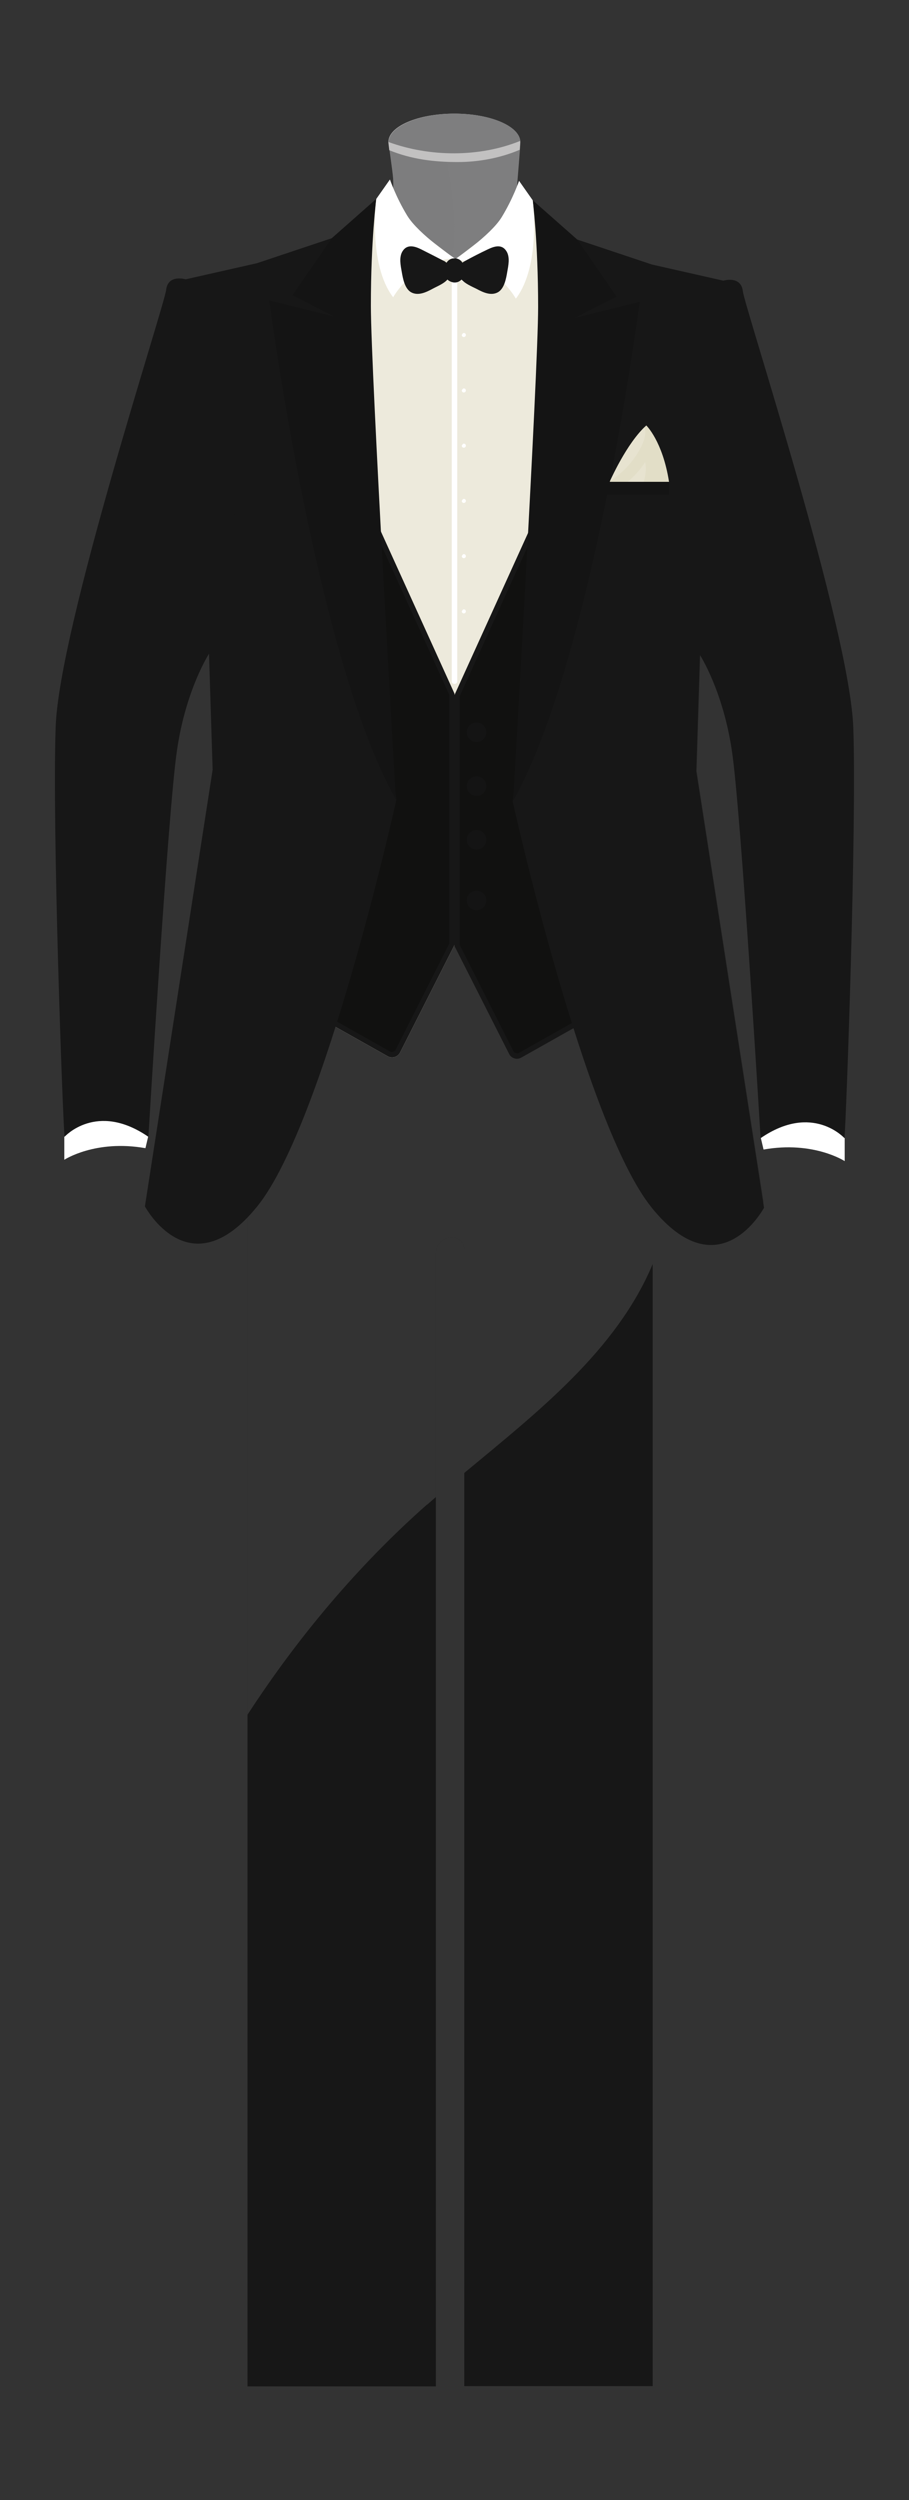 <?xml version="1.0" encoding="UTF-8"?>
<svg xmlns="http://www.w3.org/2000/svg" viewBox="0 0 40 110">
    <rect x="0" y="0" width="40" height="110" fill="#333333" stroke="none"/>
    <g style="isolation:isolate;">
        <g id="b">
            <g>
                <path d="M24.15,41.38v-2.19h-8.98v2.19h-4.28v63.62h8.29v-49.85c0-.39.32-.71.71-.71h0c.3,0,.54.24.54.54v50.01h8.29v-63.62h-4.57Z"
                      style="fill:#171717; stroke-width:0px;"/>
                <path d="M18.79,66.21c.13-.11.26-.23.39-.34v-10.72c0-.39.32-.71.71-.71.3,0,.54.24.54.54v9.83c3.2-2.66,6.69-5.37,8.29-9.19v-14.24h-4.57v-2.19h-8.98v2.19h-4.28v34.07c2.22-3.42,4.88-6.58,7.9-9.25Z"
                      style="fill:#5a5a5a; mix-blend-mode:multiply; opacity:.43; stroke-width:0px;"/>
                <path d="M31.53,14.56c-.82-1.02-1.81-1.9-2.94-2.56-1.16-.68-2.43-.84-3.65-1.34-1.28-.52-2.31-1.21-2.17-2.69,0,0,.13-1.58.13-1.71,0-.69-1.3-1.25-2.9-1.25s-2.9.56-2.9,1.25c0,.13.18,1.27.2,1.61.08,1.37-.5,1.94-1.72,2.56-.83.42-1.75.53-2.64.77-1.74.48-3.37,1.99-4.47,3.37-.43.53-.41,1.27.21,1.66,4.14,2.53,7.35,6.42,9.02,10.98.54,1.47,4.06,1.46,4.59,0,1.67-4.56,4.88-8.45,9.02-10.98.63-.38.64-1.13.21-1.66Z"
                      style="fill:#7e7e7f; stroke-width:0px;"/>
                <path d="M23.69,19.4c-.83-.72-1.95-.95-2.87-1.5-1.73-1.05-1.6-2.9-1.26-4.67.23-1.2.52-2.33.44-3.56-.1-1.56-.43-3.09-.7-4.62-1.26.13-2.2.63-2.2,1.21,0,.13.18,1.27.2,1.61.08,1.37-.5,1.94-1.72,2.56-.83.42-1.75.53-2.64.77-1.74.48-3.37,1.99-4.47,3.37-.43.53-.41,1.27.21,1.66,4.14,2.53,7.35,6.42,9.02,10.98.54,1.47,4.06,1.46,4.59,0,.71-1.94,1.7-3.76,2.92-5.41-.43-.86-.81-1.77-1.53-2.39Z"
                      style="fill:#7e7e7f; mix-blend-mode:multiply; opacity:.25; stroke-width:0px;"/>
                <path d="M20.15,7.13c.92,0,1.88-.18,2.72-.54.01-.17.02-.3.02-.34,0-.69-1.3-1.25-2.9-1.25s-2.9.56-2.9,1.25c0,.04.02.18.04.36.98.4,1.97.52,3.01.52Z"
                      style="fill:#c2c1c1; stroke-width:0px;"/>
                <path d="M22.89,6.2c-.06-.67-1.33-1.2-2.89-1.2s-2.89.56-2.9,1.25c1.81.66,3.99.68,5.79-.05Z"
                      style="fill:#7e7e7f; mix-blend-mode:multiply; stroke-width:0px;"/>
                <path d="M20,11.38v30.2l-2.39,4.72c-.1.21-.36.29-.56.17l-6.73-3.79,1.26-30.71h3.41l1.57-3.22,3.44,2.63Z"
                      style="fill:#edeadc; stroke-width:0px;"/>
                <path d="M20,41.58l-2.39,4.72c-.1.21-.36.29-.56.17l-6.73-3.79,1.26-30.71,8.42,18.55v11.06Z"
                      style="fill:#171717; stroke-width:0px;"/>
                <path d="M17.25,46.29s-.06,0-.08-.02l-6.6-3.72,1.21-29.58,7.99,17.6v10.95l-2.36,4.67c-.03.06-.09.09-.15.09Z"
                      style="fill:#111110; stroke-width:0px;"/>
                <path d="M2.83,50.01v1.02s1.37-.9,3.57-.51l.12-.51-1.41-3.61-2.27,3.61Z"
                      style="fill:#fff; stroke-width:0px;"/>
                <path d="M14.6,10.48l-3.29,1.1-3.14.71s-.78-.24-.86.47c-.08.71-4.71,14.83-4.86,19.22-.16,4.39.31,17.18.39,18.04,0,0,1.41-1.57,3.69,0,0,0,.86-14.35,1.26-17.02.39-2.67,1.41-4.24,1.41-4.24l.16,5.11-2.98,19.21s1.96,3.69,4.94,0c2.98-3.69,6.12-17.88,6.12-17.88l-2.82-24.71Z"
                      style="fill:#171717; stroke-width:0px;"/>
                <path d="M8.25,48.41c.53-1.48.52-3.06.74-4.61.22-1.53.62-2.91,1.26-4.31.75-1.64,1.54-3.12,1.44-4.98-.09-1.59-.58-3.13-.92-4.67-.55-2.44-.47-4.89-.45-7.36-.16.94-.29,1.88-.49,2.82-.22,1.04-.64,3.46-.64,3.46l.16,5.11-2.98,19.21s.25.46.7.9c-.08-1.89.6-3.9,1.19-5.56Z"
                      style="fill:#171717; mix-blend-mode:multiply; opacity:.28; stroke-width:0px;"/>
                <path d="M16.56,8.75l-1.96,1.73-1.73,2.51,1.84.94-2.86-.71s2.04,15.69,5.57,21.96c0,0-1.1-18.83-1.1-21.73s.24-4.71.24-4.71Z"
                      style="fill:#141414; stroke-width:0px;"/>
                <path d="M17.15,7.91l-.59.84s-.38,2.86.74,4.33c0,0,.91-1.65,2.71-1.71,0,0-1.59-1.06-2.09-1.88-.5-.82-.76-1.59-.76-1.59Z"
                      style="fill:#fff; stroke-width:0px;"/>
                <path d="M28.42,12.03h-3.41l-1.57-3.22-3.44,2.63v.03c-.06,0-.12.04-.12.11v14.03c0,.08.06.11.12.11v15.91l2.39,4.72c.1.21.36.29.56.17l6.73-3.79-1.26-30.71Z"
                      style="fill:#edeadc; stroke-width:0px;"/>
                <path d="M20,41.64l2.39,4.72c.1.21.36.29.56.17l6.73-3.79-1.26-30.71-8.42,18.55v11.06Z"
                      style="fill:#171717; stroke-width:0px;"/>
                <path d="M22.75,46.35s.06,0,.08-.02l6.6-3.72-1.21-29.58-7.99,17.6v10.95l2.36,4.67c.03.06.09.09.15.09Z"
                      style="fill:#111110; stroke-width:0px;"/>
                <path d="M37.17,50.07v1.02s-1.37-.9-3.57-.51l-.12-.51,1.41-3.61,2.27,3.61Z"
                      style="fill:#fff; stroke-width:0px;"/>
                <path d="M25.4,10.54l3.29,1.1,3.14.71s.78-.24.86.47c.08.71,4.71,14.83,4.86,19.22s-.31,17.18-.39,18.04c0,0-1.41-1.57-3.69,0,0,0-.86-14.35-1.26-17.02-.39-2.67-1.41-4.24-1.41-4.24l-.16,5.11,2.98,19.21s-1.96,3.69-4.94,0c-2.98-3.69-6.12-17.88-6.12-17.88l2.82-24.71Z"
                      style="fill:#171717; stroke-width:0px;"/>
                <path d="M28.86,36.16c-.39,1.44.56,3.15.92,4.53.73,2.74,1.14,5.49,2.14,8.16.52,1.38,1.09,2.73,1.69,4.08l-2.95-19,.16-5.11s.04.06.1.17c0-.02,0-.04.01-.05-.25-.46-.31-.98-.46-1.51-.18-.65-.5-1.25-.82-1.84.03,1.11.27,2.2.3,3.31.04,1.26.01,2.55-.14,3.8-.15,1.24-.63,2.29-.95,3.47Z"
                      style="fill:#171717; mix-blend-mode:multiply; opacity:.28; stroke-width:0px;"/>
                <path d="M23.44,8.81l1.96,1.73,1.73,2.51-1.84.94,2.86-.71s-2.04,15.69-5.57,21.96c0,0,1.1-18.83,1.1-21.73s-.24-4.71-.24-4.71Z"
                      style="fill:#141414; stroke-width:0px;"/>
                <path d="M22.85,7.97l.59.84s.38,2.86-.74,4.33c0,0-.91-1.65-2.71-1.71,0,0,1.59-1.06,2.09-1.88.5-.82.76-1.59.76-1.59Z"
                      style="fill:#fff; stroke-width:0px;"/>
                <path d="M19.88,11.68v18.3c0,.15.24.15.24,0V11.68c0-.15-.24-.15-.24,0Z"
                      style="fill:#fff; stroke-width:0px;"/>
                <path d="M20.32,12.31s.04-.09.09-.09.09.04.09.09-.04.09-.09.09-.09-.04-.09-.09Z"
                      style="fill:#fff; stroke-width:0px;"/>
                <path d="M20.32,14.74s.04-.09.09-.09.09.04.09.09-.04.09-.09.09-.09-.04-.09-.09Z"
                      style="fill:#fff; stroke-width:0px;"/>
                <path d="M20.32,17.18s.04-.09.09-.09.09.04.09.09-.04.09-.09.09-.09-.04-.09-.09Z"
                      style="fill:#fff; stroke-width:0px;"/>
                <path d="M20.32,19.61s.04-.09.09-.09.09.04.09.09-.04.09-.09.09-.09-.04-.09-.09Z"
                      style="fill:#fff; stroke-width:0px;"/>
                <path d="M20.32,22.04s.04-.09.09-.09.09.04.09.09-.04.09-.09.09-.09-.04-.09-.09Z"
                      style="fill:#fff; stroke-width:0px;"/>
                <path d="M20.32,24.47s.04-.09.09-.09.09.04.09.09-.04.09-.09.09-.09-.04-.09-.09Z"
                      style="fill:#fff; stroke-width:0px;"/>
                <path d="M20.32,26.9s.04-.09.09-.09.09.04.09.09-.04.09-.09.09-.09-.04-.09-.09Z"
                      style="fill:#fff; stroke-width:0px;"/>
                <circle cx="20.97" cy="32.22" r=".43" style="fill:#141414; stroke-width:0px;"/>
                <path d="M20.54,34.59c0-.24.19-.43.43-.43s.43.19.43.43-.19.43-.43.43-.43-.19-.43-.43Z"
                      style="fill:#141414; stroke-width:0px;"/>
                <path d="M20.54,36.95c0-.24.19-.43.43-.43s.43.19.43.43-.19.43-.43.43-.43-.19-.43-.43Z"
                      style="fill:#141414; stroke-width:0px;"/>
                <path d="M20.54,39.62c0-.24.19-.43.43-.43s.43.19.43.43-.19.43-.43.43-.43-.19-.43-.43Z"
                      style="fill:#141414; stroke-width:0px;"/>
            </g>
            <path d="M22.29,11.06c-.2-.33-.53-.23-.82-.09-.34.16-.67.33-1,.51-.03.02-.06.03-.08.05-.02,0-.03.02-.04.03-.06-.1-.16-.17-.28-.19-.01,0-.03,0-.04,0,0,0-.01,0-.02,0,0,0,0,0-.01,0,0,0,0,0-.01,0,0,0-.01,0-.02,0-.01,0-.03,0-.04,0-.12.02-.22.09-.28.19-.01-.01-.03-.02-.04-.03-.02-.02-.05-.04-.08-.05-.33-.17-.66-.34-1-.51-.28-.14-.62-.24-.82.09-.16.26-.08.63-.03.91.05.29.13.73.41.89.31.17.66,0,.94-.15.22-.12.49-.22.66-.41.07.07.18.12.29.13,0,0,.01,0,.02,0,0,0,.01,0,.02,0,.11,0,.21-.05.29-.13.17.19.44.3.66.41.28.15.63.32.94.15.28-.16.36-.59.41-.89.05-.28.13-.65-.03-.91Z"
                  style="fill:#171717; stroke-width:0px;"/>
            <polygon points="26.83 21.2 29.44 21.2 29.44 21.77 26.72 21.77 26.83 21.2"
                     style="fill:#141414; stroke-width:0px;"/>
            <path d="M26.83,21.2s.73-1.69,1.61-2.48c0,0,.72.69,1,2.48h-2.61Z" style="fill:#e2dec7; stroke-width:0px;"/>
            <path d="M27.98,20.06c.2-.3.53-.88.38-1.26-.77.75-1.41,2.15-1.52,2.37.45-.29.83-.65,1.14-1.11Z"
                  style="fill:#e7e3d0; mix-blend-mode:multiply; stroke-width:0px;"/>
            <path d="M28.39,20.33c-.21.33-.47.62-.77.87h.71c.08-.29.12-.59.06-.87Z"
                  style="fill:#e7e3d0; mix-blend-mode:multiply; stroke-width:0px;"/>
        </g>
    </g>
</svg>
